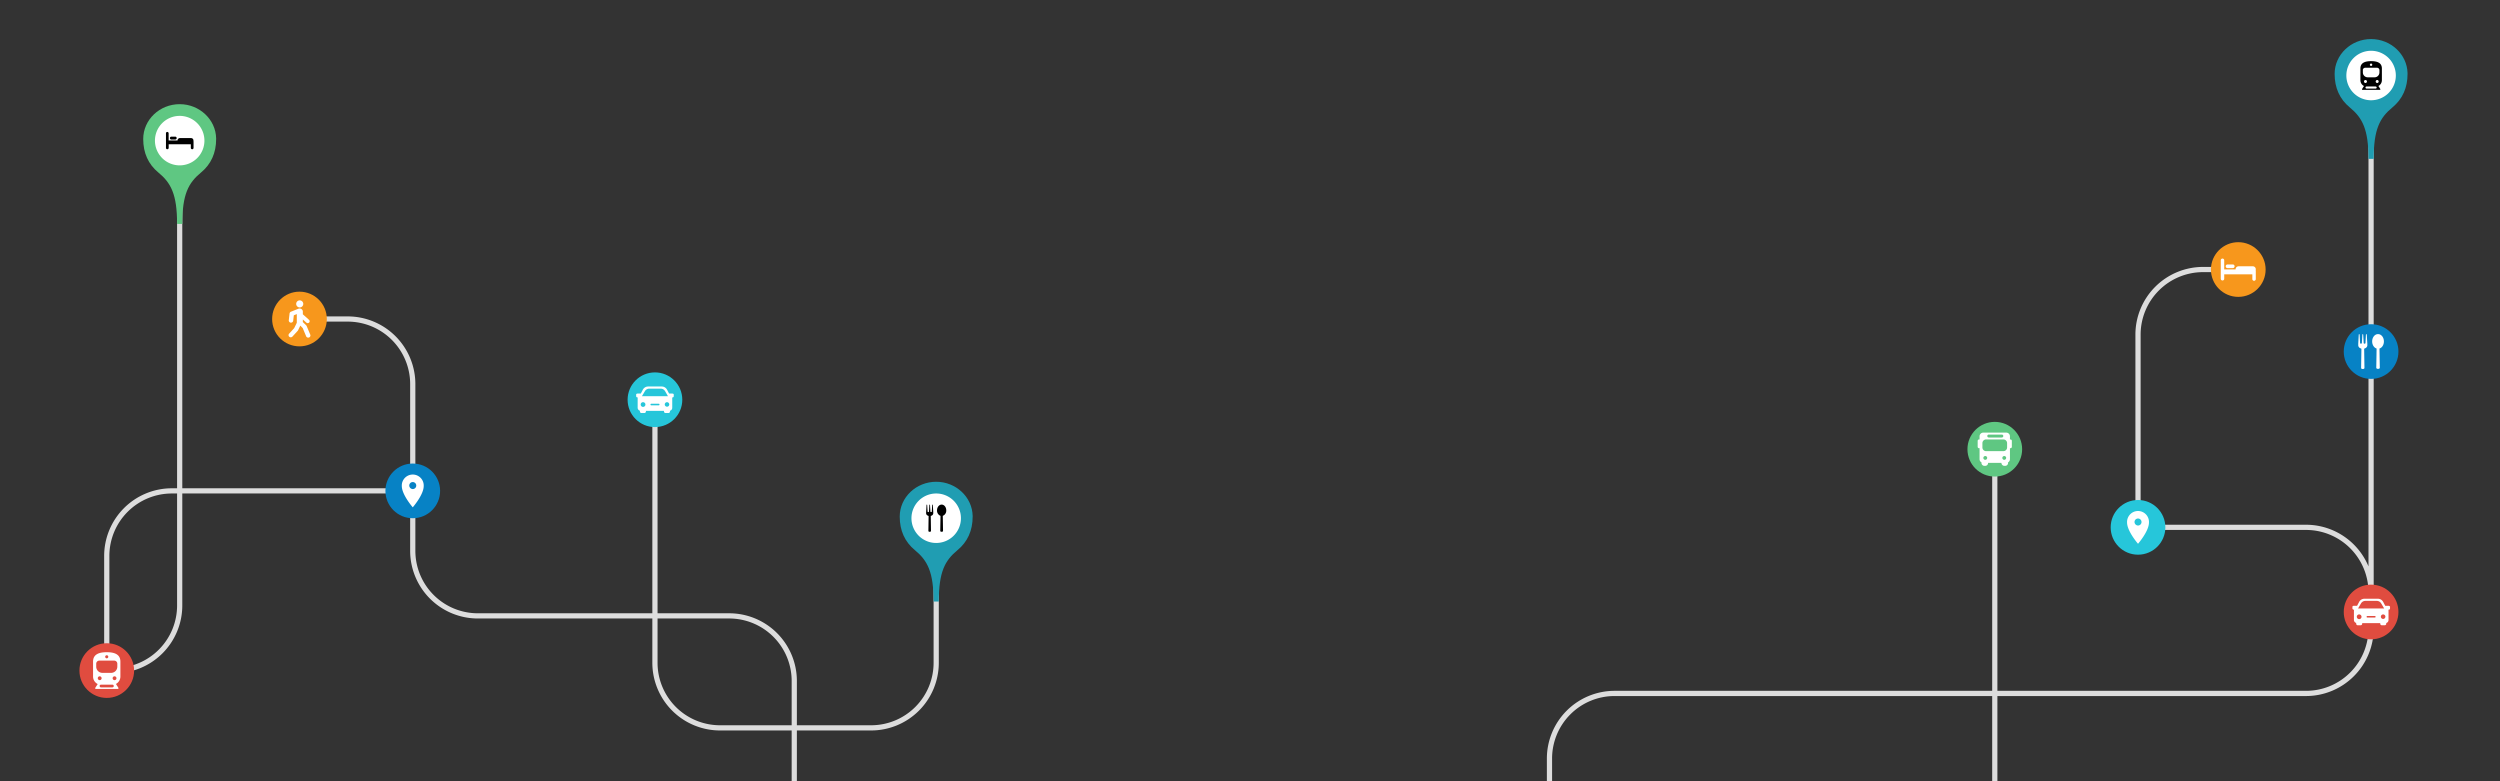<?xml version="1.0" encoding="UTF-8"?> <svg xmlns="http://www.w3.org/2000/svg" id="illu-pricing-bg" width="1920" height="600"><rect width="100%" height="100%" fill="#333333" stroke="none"/><defs><style>.cls-1{fill:none;stroke:#ddd;stroke-miterlimit:10;stroke-width:4px}.cls-2{fill:#26c6da}.cls-3,.cls-9{fill:#fff}.cls-10,.cls-3{fill-rule:evenodd}.cls-4{fill:#f7971c}.cls-5{fill:#e04c3f}.cls-6{fill:#0782c5}.cls-7{fill:#5fc782}.cls-8{fill:#209db2}</style></defs><g id="Illustration"><g id="Travel_Lines" data-name="Travel Lines"><path class="cls-1" d="M138 100v365a50 50 0 01-50 50h-6v-88a50 50 0 0150-50h185"></path><path class="cls-1" d="M610 600v-77a50 50 0 00-50-50H367a50 50 0 01-50-50V295a50 50 0 00-50-50h-37"></path><path class="cls-1" d="M503 307v202a50 50 0 0050 50h116a50 50 0 0050-50v-62.07M1190 600v-17.44a50 50 0 0150-50h531a50 50 0 0050-50V455a50 50 0 00-50-50h-129V257a50 50 0 0150-50h27M1821 65.07v407.75M1532 600V345"></path></g><g id="Circles"><circle class="cls-2" cx="503" cy="307" r="21"></circle><path class="cls-3" d="M516.33 302.25h-2.47l-1.54-2.92a4.59 4.59 0 00-4.05-2.5h-10.54a4.59 4.59 0 00-4.05 2.5l-1.54 2.92h-2.47c-.61 0-1.11.34-1.11.76v1.25a1.06 1.06 0 001.11 1h.21a1.22 1.22 0 00-.16.6v7.23a2.39 2.39 0 001.73 2.34v.57a1.18 1.18 0 001.16 1.2h2.31a1.18 1.18 0 001.15-1.2v-.46h13.86v.46a1.18 1.18 0 001.15 1.2h2.31a1.18 1.18 0 001.16-1.2v-.53a2.39 2.39 0 001.73-2.34v-7.23a1.22 1.22 0 00-.16-.6h.21a1.06 1.06 0 001.11-1V303c0-.41-.5-.75-1.11-.75zm-2.33 8.44a1.73 1.73 0 11-1.73-1.81 1.77 1.77 0 011.73 1.81zm-19.76-8.5l1.08-1.84a3.87 3.87 0 013.35-1.86h8.72a3.87 3.87 0 013.35 1.86l1.08 1.84 1.18 2.11h-20zm-.45 6.69a1.81 1.81 0 11-1.73 1.81 1.77 1.77 0 011.7-1.81zm12.13 2.41h-5.78a.58.58 0 01-.57-.6.58.58 0 01.57-.6h5.78a.58.58 0 01.57.6.58.58 0 01-.6.6z"></path><circle class="cls-2" cx="1642" cy="405" r="21"></circle><path class="cls-3" d="M1639.31 400.79a2.69 2.69 0 112.69 2.81 2.76 2.76 0 01-2.69-2.81zm11.1.49a8.42 8.42 0 10-16.82 0c0 6.69 8.41 16.35 8.41 16.35s8.41-9.63 8.41-16.35z"></path><circle class="cls-4" cx="1719" cy="207" r="21"></circle><path class="cls-3" d="M1709.34 204.51a1.42 1.42 0 011.41-1.42h4a1.42 1.42 0 110 2.84h-4a1.41 1.41 0 01-1.41-1.42zm23.11 2.31a2.3 2.3 0 00-2.31-2.31h-10.92a2.32 2.32 0 00-2.3 2.31v.06h-8.72v-7.09a1.33 1.33 0 00-2.65 0v14.42a1.33 1.33 0 002.65 0v-3.54h21.6v3.53a1.33 1.33 0 102.65 0V208a1.18 1.18 0 00-.1-.5 2.32 2.32 0 00.1-.68z"></path><circle class="cls-5" cx="1821" cy="470" r="21"></circle><path class="cls-3" d="M1834.33 465.25h-2.47l-1.54-2.92a4.59 4.59 0 00-4-2.5h-10.54a4.59 4.59 0 00-4 2.5l-1.54 2.92h-2.47c-.61 0-1.11.34-1.11.76v1.25a1.06 1.06 0 001.11 1h.21a1.22 1.22 0 00-.16.6v7.23a2.39 2.39 0 001.73 2.34v.57a1.18 1.18 0 001.15 1.2h2.32a1.18 1.18 0 001.15-1.2v-.46h13.86v.46a1.18 1.18 0 001.15 1.2h2.32a1.18 1.18 0 001.15-1.2v-.53a2.39 2.39 0 001.73-2.34v-7.23a1.22 1.22 0 00-.16-.6h.21a1.06 1.06 0 001.11-1V466c-.1-.41-.6-.75-1.21-.75zm-2.36 8.44a1.73 1.73 0 11-1.73-1.81 1.77 1.77 0 011.76 1.81zm-19.76-8.5l1.08-1.84a3.87 3.87 0 013.35-1.86h8.72a3.87 3.87 0 013.35 1.86l1.08 1.84 1.24 2.11H1811zm-.45 6.69a1.81 1.81 0 11-1.73 1.81 1.77 1.77 0 011.73-1.81zm12.13 2.41h-5.78a.58.58 0 01-.57-.6.58.58 0 01.57-.6h5.78a.58.58 0 01.57.6.58.58 0 01-.57.6z"></path><circle class="cls-4" cx="230" cy="245" r="21"></circle><path class="cls-3" d="M230.24 236.12a2.72 2.72 0 10-2.77-2.72 2.74 2.74 0 002.77 2.72zM238.28 257l-2.75-6.58a1.84 1.84 0 00-.37-.55l-2.58-2.52v-2l2.73 2.44a1.51 1.51 0 002.11-.09 1.45 1.45 0 00-.1-2.07l-4.74-4.26v-2.06a2.35 2.35 0 00-2.34-2.35H229.8l-.18.05H229.41l-.15.06-5.88 2.35a1.71 1.71 0 00-1 1.37l-.6 5.23a1.71 1.71 0 003.39.38l.49-4.25 2.28-.92v6.24a2.71 2.71 0 000 .41l-2 4.13-3.9 4.26a1.65 1.65 0 00.13 2.36 1.73 1.73 0 002.41-.13l4.06-4.43a1.76 1.76 0 00.27-.4l1.74-3.59 1.85 1.92 2.62 6.27a1.73 1.73 0 002.23.91 1.66 1.66 0 00.93-2.18z"></path><g><circle class="cls-6" cx="317" cy="377" r="21"></circle><path class="cls-3" d="M314.31 372.79a2.69 2.69 0 112.69 2.81 2.76 2.76 0 01-2.69-2.81zm11.1.49a8.42 8.42 0 10-16.82 0c0 6.69 8.41 16.35 8.41 16.35s8.41-9.63 8.41-16.35z"></path></g><g><circle class="cls-5" cx="82" cy="515" r="21"></circle><path class="cls-3" d="M88 522.35a1.47 1.47 0 10-1.5-1.47 1.49 1.49 0 001.5 1.47m-11.4 0a1.47 1.47 0 10-1.5-1.47 1.49 1.49 0 001.5 1.47m5.4-16.76a1.18 1.18 0 10-1.2-1.17 1.18 1.18 0 001.2 1.17m-8.1 4.12a2.37 2.37 0 012.4-2.35h11.4a2.37 2.37 0 012.4 2.35v2.35a4.75 4.75 0 01-4.8 4.7h-6.6a4.75 4.75 0 01-4.8-4.7v-2.35m1.1 15.62a6.44 6.44 0 01-3.53-5.72v-11.5c0-5.68 4.7-7.22 10.5-7.22s10.5 1.54 10.5 7.22v11.5a6.46 6.46 0 01-3.43 5.67l.08.12 1.73 2.71c.35.55.1 1-.56 1H73.82c-.67 0-.92-.45-.57-1L75 525.4v-.07m1.51 1.5a1 1 0 011-1h8.82a1 1 0 110 2.07h-8.74a1 1 0 01-1.05-1.07z"></path></g><g><circle class="cls-7" cx="1532" cy="345" r="21"></circle><path class="cls-3" d="M1544 337.49a1.05 1.05 0 00-.36.08v-2.48a2.83 2.83 0 00-2.84-2.84h-17.66a2.84 2.84 0 00-2.84 2.84v2.48a1.05 1.05 0 00-.36-.08 1.09 1.09 0 00-1.09 1.1v4.55a1.09 1.09 0 001.09 1.1 1 1 0 00.36-.07v8.47a2.82 2.82 0 001.73 2.61h-.27a2.31 2.31 0 002.62 2.5 2.18 2.18 0 002.47-2.27h10.24a2.29 2.29 0 002.61 2.27 2.21 2.21 0 002.48-2.5h-.27a2.85 2.85 0 001.73-2.61v-8.47a1 1 0 00.36.07 1.09 1.09 0 001.09-1.1v-4.54a1.09 1.09 0 00-1.09-1.11zm-16.74-3.74h10.15a1.13 1.13 0 011.12 1v.12a1.13 1.13 0 01-1.12 1.13h-10.15a1.13 1.13 0 010-2.25zm-4.77 6.59a2.85 2.85 0 012.84-2.85h13.28a2.84 2.84 0 012.84 2.85v3.3a2.85 2.85 0 01-2.84 2.85h-13.28a2.84 2.84 0 01-2.84-2.85zm18.23 11.39a1.46 1.46 0 11-1.46-1.5 1.48 1.48 0 011.49 1.5zm-14.58 0a1.46 1.46 0 11-1.46-1.5 1.48 1.48 0 011.49 1.5z"></path></g><g><circle class="cls-6" cx="1821" cy="270" r="21"></circle><path class="cls-3" d="M1818.11 264a1.1 1.1 0 010 .18v1.15a2.48 2.48 0 01-1.39 2l-.88.42-.17.05.23 14.77c0 .58-.71.84-1.28.84s-1.28-.26-1.28-.84l.23-14.77-.17-.05-.88-.42a2.51 2.51 0 01-1.38-2v-1.15a1.09 1.09 0 010-.18.32.32 0 010-.14l.37-6.69c0-.32.17-.58.34-.58s.32.26.34.58l.33 5.69v.5a.66.66 0 00.72.58.66.66 0 00.71-.58v-.49l.32-5.7c0-.32.17-.58.34-.58s.32.26.34.58l.34 5.7v.49a.66.66 0 00.71.58.66.66 0 00.71-.58v-.55l.31-5.64c0-.32.17-.58.34-.58s.32.26.34.58l.4 6.69a.59.59 0 01.01.14zm12.73-1.78c0-3.11-2-5.63-4.51-5.63s-4.51 2.52-4.51 5.63c0 2.63 1.45 4.84 3.4 5.46l-.24 14.79c0 .57.75.83 1.35.83s1.36-.26 1.36-.83l-.25-14.79c1.96-.61 3.4-2.82 3.4-5.45z"></path></g></g><g id="Location_Markers" data-name="Location Markers"><path class="cls-8" d="M1823 122h-4c0-22.88-4.74-31.55-14.42-39.54-7.69-6.35-11.59-15-11.59-25.71C1793 42 1805.56 30 1821 30c15.19 0 27.75 11.8 28 26.31v.43c0 10.72-3.9 19.37-11.59 25.72-9.68 7.99-14.41 16.66-14.41 39.54z"></path><path class="cls-9" d="M1821 39a19 19 0 1019 19 19 19 0 00-19-19z"></path><path class="cls-10" d="M1825.71 63.74a1.15 1.15 0 10-1.18-1.15 1.16 1.16 0 001.18 1.15m-9 0a1.15 1.15 0 10-1.18-1.15 1.16 1.16 0 001.18 1.15m4.29-13.09a.92.92 0 10-.94-.92.93.93 0 00.94.92m-6.36 3.21a1.85 1.85 0 011.88-1.83h9a1.85 1.85 0 011.88 1.83v1.84a3.73 3.73 0 01-3.77 3.68h-5.18a3.73 3.73 0 01-3.77-3.68v-1.84m.88 12.21a5 5 0 01-2.77-4.47v-9c0-4.44 3.69-5.64 8.25-5.64s8.25 1.2 8.25 5.64v9a5 5 0 01-2.7 4.44l.07.09 1.36 2.12c.27.43.07.78-.45.78h-13c-.52 0-.72-.35-.44-.78l1.36-2.12v-.06m1.19 1.17a.82.82 0 01.81-.81h7a.81.81 0 010 1.62h-7a.81.81 0 01-.78-.81z"></path><g><path class="cls-7" d="M140 172h-4c0-22.88-4.74-31.55-14.42-39.54-7.69-6.35-11.59-15-11.59-25.71C110 92 122.56 80 138 80c15.19 0 27.75 11.8 28 26.31v.43c0 10.72-3.9 19.37-11.59 25.72C144.73 140.45 140 149.12 140 172z"></path><path class="cls-9" d="M138 89a19 19 0 1019 19 19 19 0 00-19-19z"></path><path class="cls-10" d="M131.52 107.17h3.14a1.12 1.12 0 000-2.23h-3.14a1.12 1.12 0 000 2.23z"></path><path class="cls-10" d="M148.57 107.86a1.8 1.8 0 00-1.8-1.8h-8.61a1.79 1.79 0 00-1.8 1.8h-6.85v-5.53a1.06 1.06 0 00-1.05-1 1 1 0 00-1 1v11.24a1 1 0 102.09 0v-2.75h17v2.76a1 1 0 002.09 0v-4.87a1 1 0 00-.08-.39 2.09 2.09 0 00.01-.46z"></path></g><g><path class="cls-8" d="M721 462h-4c0-22.88-4.74-31.55-14.42-39.54-7.69-6.35-11.59-15-11.59-25.71C691 382 703.56 370 719 370c15.19 0 27.75 11.8 28 26.31v.43c0 10.72-3.9 19.37-11.59 25.72C725.73 430.45 721 439.12 721 462z"></path><path class="cls-9" d="M719 379a19 19 0 1019 19 19 19 0 00-19-19z"></path><path class="cls-10" d="M716.73 393.32a.66.66 0 010 .14v.9a1.92 1.92 0 01-1.09 1.54l-.68.33h-.14l.18 11.54c0 .45-.56.65-1 .65s-1-.2-1-.65l.18-11.54h-.13l-.69-.33a1.94 1.94 0 01-1.09-1.54v-.9a.66.66 0 010-.14.37.37 0 010-.11l.29-5.23c0-.25.13-.45.27-.45s.25.2.26.45l.27 4.45v.39a.52.52 0 00.56.45.52.52 0 00.56-.45v-.38l.25-4.46c0-.25.13-.45.27-.45s.25.2.26.45l.27 4.46v.38a.52.52 0 00.56.45.52.52 0 00.56-.45v-.43l.25-4.41c0-.25.13-.45.27-.45s.25.2.26.45l.31 5.23a.2.2 0 01-.01.11zm10-1.39c0-2.43-1.58-4.4-3.54-4.4s-3.55 2-3.55 4.4a4.32 4.32 0 002.68 4.25l-.2 11.57c0 .45.59.66 1.07.66s1.06-.21 1.06-.66l-.19-11.57a4.32 4.32 0 002.67-4.25z"></path></g></g></g></svg> 